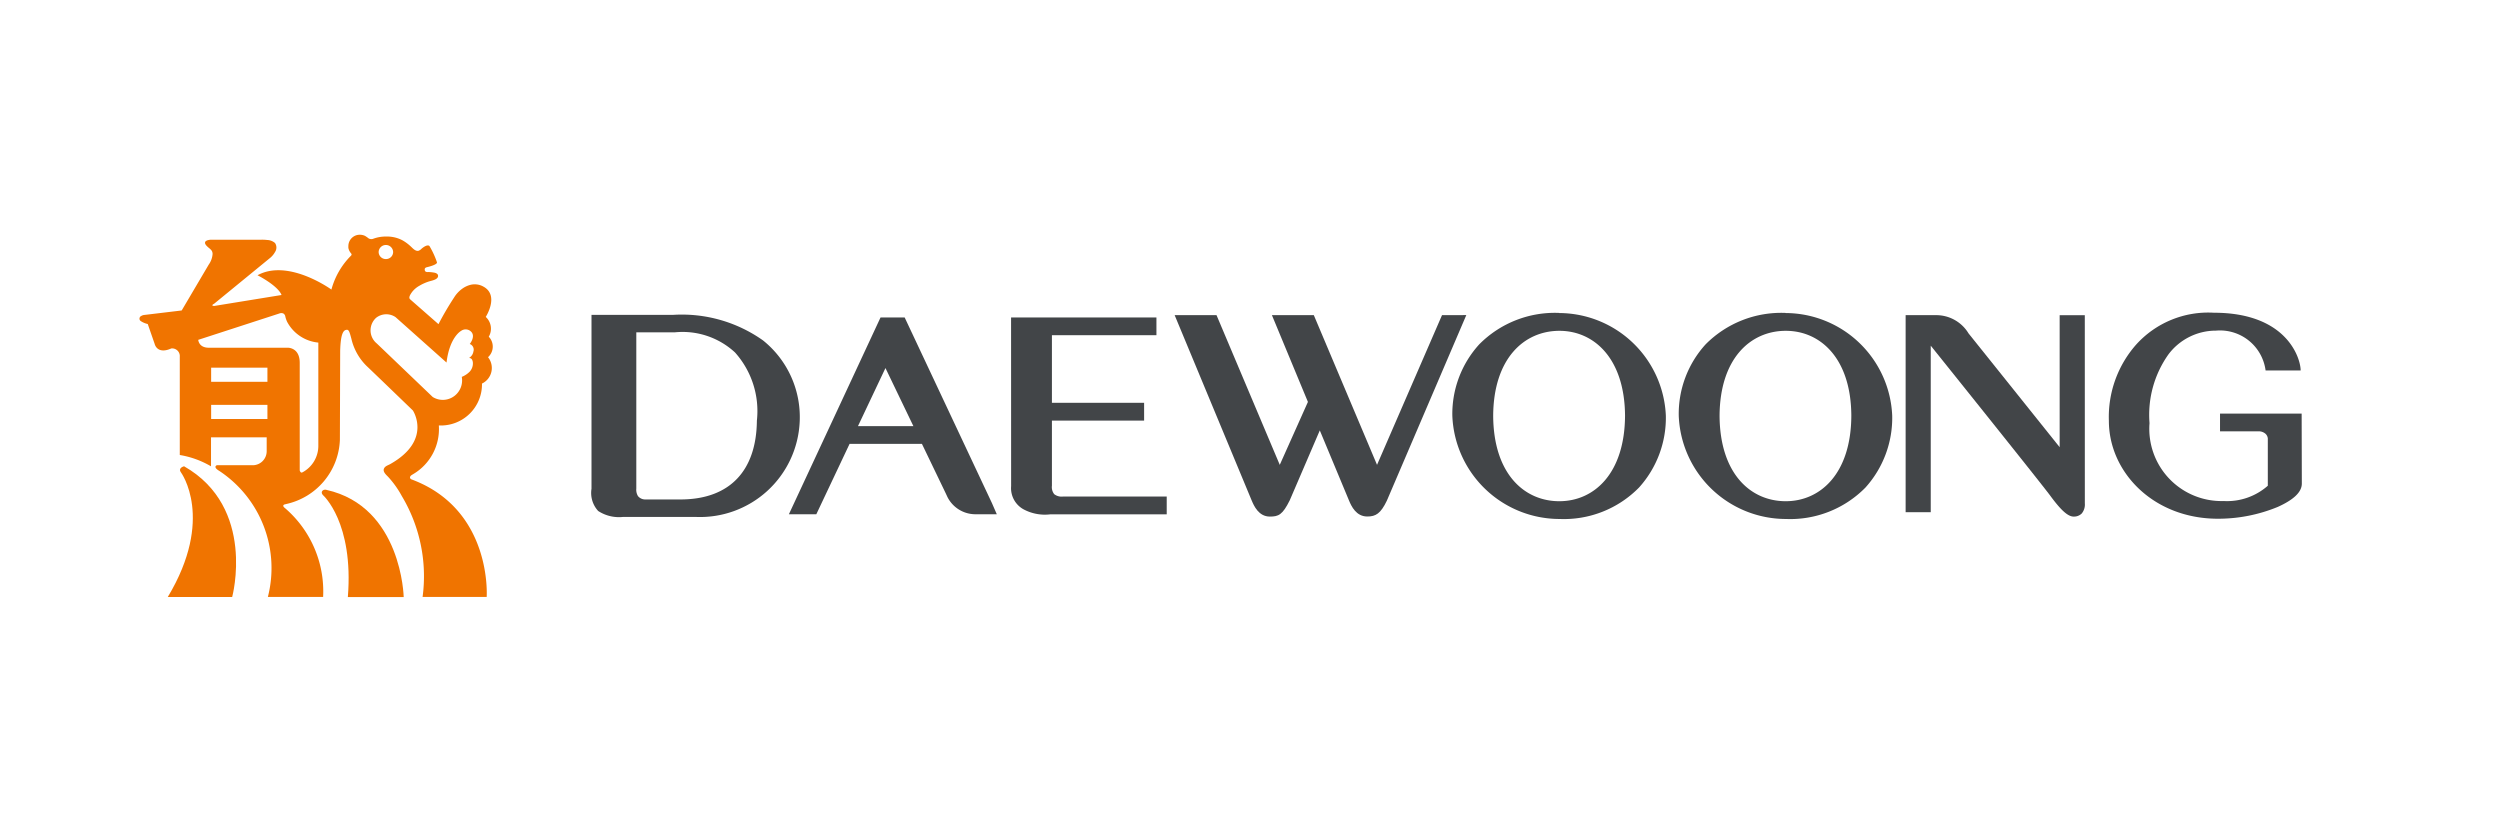 <svg xmlns="http://www.w3.org/2000/svg" width="138" height="46" viewBox="0 0 138 46"><defs><style>.a{fill:#fff;}.b{fill:#424548;}.c{fill:#f07400;}</style></defs><g transform="translate(-497 -1832)"><rect class="a" width="138" height="46" transform="translate(497 1832)"/><g transform="translate(1104.399 24.043)"><path class="b" d="M-548.222,1836.152l-4.817-10.246h-1.331l-5.06,10.866h1.514l1.836-3.886h3.995l1.306,2.713v0c.027.056.069.149.11.235a1.73,1.73,0,0,0,1.487.935h1.229Zm-7.395-4.245,1.518-3.208,1.543,3.208Z" transform="translate(-4.423 -0.426)"/><path class="b" d="M-562.2,1827.161a7.748,7.748,0,0,0-4.94-1.413h-4.529v9.6a1.47,1.47,0,0,0,.368,1.227,2.1,2.1,0,0,0,1.378.328h3.99a5.509,5.509,0,0,0,5.756-5.248,5.425,5.425,0,0,0-2.022-4.493m-4.515,8.777h-2a.514.514,0,0,1-.389-.185.675.675,0,0,1-.093-.414v-8.627h2.132a4.262,4.262,0,0,1,3.317,1.112,4.853,4.853,0,0,1,1.207,3.767c-.027,2.769-1.5,4.326-4.17,4.347" transform="translate(-3.079 -0.412)"/><path class="b" d="M-512.374,1825.633v0a5.871,5.871,0,0,0-4.424,1.735,5.705,5.705,0,0,0-1.484,3.939,5.929,5.929,0,0,0,5.907,5.7h.011a5.812,5.812,0,0,0,4.385-1.734,5.743,5.743,0,0,0,1.483-3.963,5.919,5.919,0,0,0-5.879-5.671m0,10.387c-1.955,0-3.635-1.533-3.652-4.716.017-3.158,1.7-4.686,3.652-4.69,1.923,0,3.608,1.532,3.626,4.69-.018,3.183-1.7,4.714-3.626,4.716" transform="translate(-8.948 -0.402)"/><path class="b" d="M-498.334,1825.633v0a5.875,5.875,0,0,0-4.425,1.735,5.7,5.7,0,0,0-1.482,3.939,5.927,5.927,0,0,0,5.907,5.7h.009a5.824,5.824,0,0,0,4.39-1.735,5.743,5.743,0,0,0,1.477-3.962,5.915,5.915,0,0,0-5.876-5.671m0,10.387c-1.955,0-3.636-1.533-3.654-4.716.018-3.158,1.7-4.688,3.654-4.69,1.923,0,3.606,1.532,3.619,4.69-.013,3.183-1.7,4.714-3.619,4.716" transform="translate(-10.491 -0.402)"/><path class="b" d="M-545.686,1835.219a1.333,1.333,0,0,0,.67,1.27,2.483,2.483,0,0,0,1.5.284h6.419v-.981h-5.723a.663.663,0,0,1-.486-.13.627.627,0,0,1-.128-.468V1831.6h5.089v-.982h-5.089v-3.731h5.769v-.981h-8.024Z" transform="translate(-5.899 -0.426)"/><path class="b" d="M-466.96,1831.188h-4.506v.981h2.181a.567.567,0,0,1,.313.12.4.4,0,0,1,.144.273v2.61a3.4,3.4,0,0,1-2.441.844,3.986,3.986,0,0,1-4.088-4.3,5.759,5.759,0,0,1,1.048-3.8,3.279,3.279,0,0,1,2.617-1.306,2.539,2.539,0,0,1,2.742,2.2h1.935c0-.66-.743-3.188-4.786-3.188a5.357,5.357,0,0,0-4.3,1.765,6.035,6.035,0,0,0-1.5,4.2c0,2.841,2.466,5.406,6.019,5.406a8.622,8.622,0,0,0,3.308-.654c.8-.362,1.314-.775,1.324-1.274Z" transform="translate(-13.388 -0.402)"/><path class="b" d="M-520.673,1825.768l-3.587,8.263-3.489-8.263h-2.313l1.987,4.789-1.554,3.474-3.491-8.263h-2.311l4.254,10.235c.123.286.38.883,1,.883.477,0,.7-.092,1.1-.9l1.658-3.857,1.621,3.891c.122.287.381.862,1,.862.466,0,.737-.159,1.08-.873l4.386-10.245Z" transform="translate(-7.127 -0.414)"/><path class="b" d="M-479.976,1825.769h-1.388v7.287c-.765-.956-3.885-4.855-5.029-6.281a2.081,2.081,0,0,0-1.823-1.007h-1.65v10.875h1.386v-9.191s6.069,7.563,6.6,8.285.936,1.136,1.269,1.149h.016a.6.6,0,0,0,.452-.173.779.779,0,0,0,.169-.559Z" transform="translate(-12.342 -0.414)"/><path class="c" d="M-588.443,1836.851c-.2-.047-.357.13-.184.3,0,0,1.7,1.5,1.367,5.622h3.083s-.1-4.987-4.266-5.918" transform="translate(-0.938 -1.857)"/><path class="c" d="M-597.093,1835.433s-.358.084-.17.34c0,0,1.876,2.547-.73,6.876h3.555s1.341-4.936-2.654-7.216" transform="translate(-0.145 -1.737)"/><path class="c" d="M-584.668,1834.427c-.068-.026-.12-.079-.091-.153s.1-.1.165-.144a2.887,2.887,0,0,0,1.419-2.688,2.271,2.271,0,0,0,2.381-2.312.952.952,0,0,0,.334-1.456.786.786,0,0,0,.041-1.131.876.876,0,0,0-.167-1.092s.763-1.182-.123-1.67a.978.978,0,0,0-.724-.1,1.331,1.331,0,0,0-.366.156,1.691,1.691,0,0,0-.533.54,16.827,16.827,0,0,0-.863,1.473l-1.567-1.373c-.106-.1.027-.28.087-.371a1.3,1.3,0,0,1,.423-.373,2.473,2.473,0,0,1,.561-.248c.144-.043.478-.1.474-.3,0-.129-.153-.173-.257-.186a2.309,2.309,0,0,0-.256-.026c-.064,0-.154.012-.2-.048a.17.17,0,0,1-.02-.131c.013-.058.085-.081.141-.093,0,0,.561-.13.531-.263a4.672,4.672,0,0,0-.41-.892s-.083-.153-.435.134a.431.431,0,0,1-.178.121c-.171.034-.313-.139-.424-.24a2.342,2.342,0,0,0-.473-.347,1.83,1.83,0,0,0-.776-.2c-.045,0-.091,0-.136,0a1.969,1.969,0,0,0-.677.119.3.3,0,0,1-.263-.016,1.816,1.816,0,0,0-.2-.139.66.66,0,0,0-.281-.063.627.627,0,0,0-.638.621.594.594,0,0,0,0,.07.157.157,0,0,0,0,.034.616.616,0,0,0,.1.239l.03.043c.021.024.047.049.047.08a.094.094,0,0,1-.032.069,4.191,4.191,0,0,0-1.081,1.87s-2.083-1.514-3.752-.936a2.041,2.041,0,0,0-.327.146s1.118.564,1.327,1.09l-3.724.606c-.215-.021,0-.122,0-.122l3.107-2.543a1.146,1.146,0,0,0,.263-.325.439.439,0,0,0-.008-.486.688.688,0,0,0-.427-.166,2.445,2.445,0,0,0-.335-.016h-2.769s-.278.006-.325.13c-.037.1.082.212.148.272.14.126.258.182.263.384a1.146,1.146,0,0,1-.211.585l-1.495,2.535-2.086.25a.4.4,0,0,0-.145.053.162.162,0,0,0-.036.277,1.158,1.158,0,0,0,.394.168l.382,1.1s.128.6.917.248a.425.425,0,0,1,.469.459v5.423a5.029,5.029,0,0,1,1.724.625v-1.6h3.073l0,.769a.774.774,0,0,1-.832.769h-1.916s-.246.091.127.312a6.427,6.427,0,0,1,2.686,6.961l3.05,0a6.052,6.052,0,0,0-2.1-4.9c-.07-.054-.1-.1-.1-.128,0-.062.067-.079.115-.089l.064-.016a3.777,3.777,0,0,0,2.947-3.535l.016-4.917c.027-.983.185-1.163.381-1.163.111,0,.157.2.237.493a3.076,3.076,0,0,0,.82,1.484c.287.273.574.551.864.828l1.711,1.649s1.086,1.642-1.25,2.959c-.126.071-.277.105-.343.244-.082.173.113.343.221.454a5.245,5.245,0,0,1,.758,1.062,8.615,8.615,0,0,1,1.15,5.574h3.538s.327-4.815-4.14-6.485m-7.963-3.336h-3.107v-.781h3.107Zm0-2.055h-3.107v-.779h3.107Zm1.914,5c-.079.056-.131-.105-.131-.105v-5.943c0-.851-.659-.833-.659-.833h-4.365c-.555,0-.578-.435-.578-.435l4.475-1.454a.289.289,0,0,1,.223,0,.234.234,0,0,1,.11.175,1.5,1.5,0,0,0,.1.287,2.183,2.183,0,0,0,1.721,1.144l0,5.672a1.659,1.659,0,0,1-.895,1.5m4.624-12.56a.4.4,0,0,1,.4.391.392.392,0,0,1-.4.386.394.394,0,0,1-.4-.386.4.4,0,0,1,.4-.391m-.5,5.438a.934.934,0,0,1-.044-1.414.906.906,0,0,1,1.078-.041l2.813,2.507c.17-1.412.8-1.745.8-1.745a.425.425,0,0,1,.594.083c.194.266-.111.637-.111.637a.334.334,0,0,1,.2.42.49.49,0,0,1-.145.277.421.421,0,0,1-.1.078.176.176,0,0,1,.172.091.447.447,0,0,1,.046.211.665.665,0,0,1-.178.451,1.287,1.287,0,0,1-.436.288,1.078,1.078,0,0,1-.38,1.032,1.056,1.056,0,0,1-1.224.078Z" transform="translate(0)"/></g></g></svg>